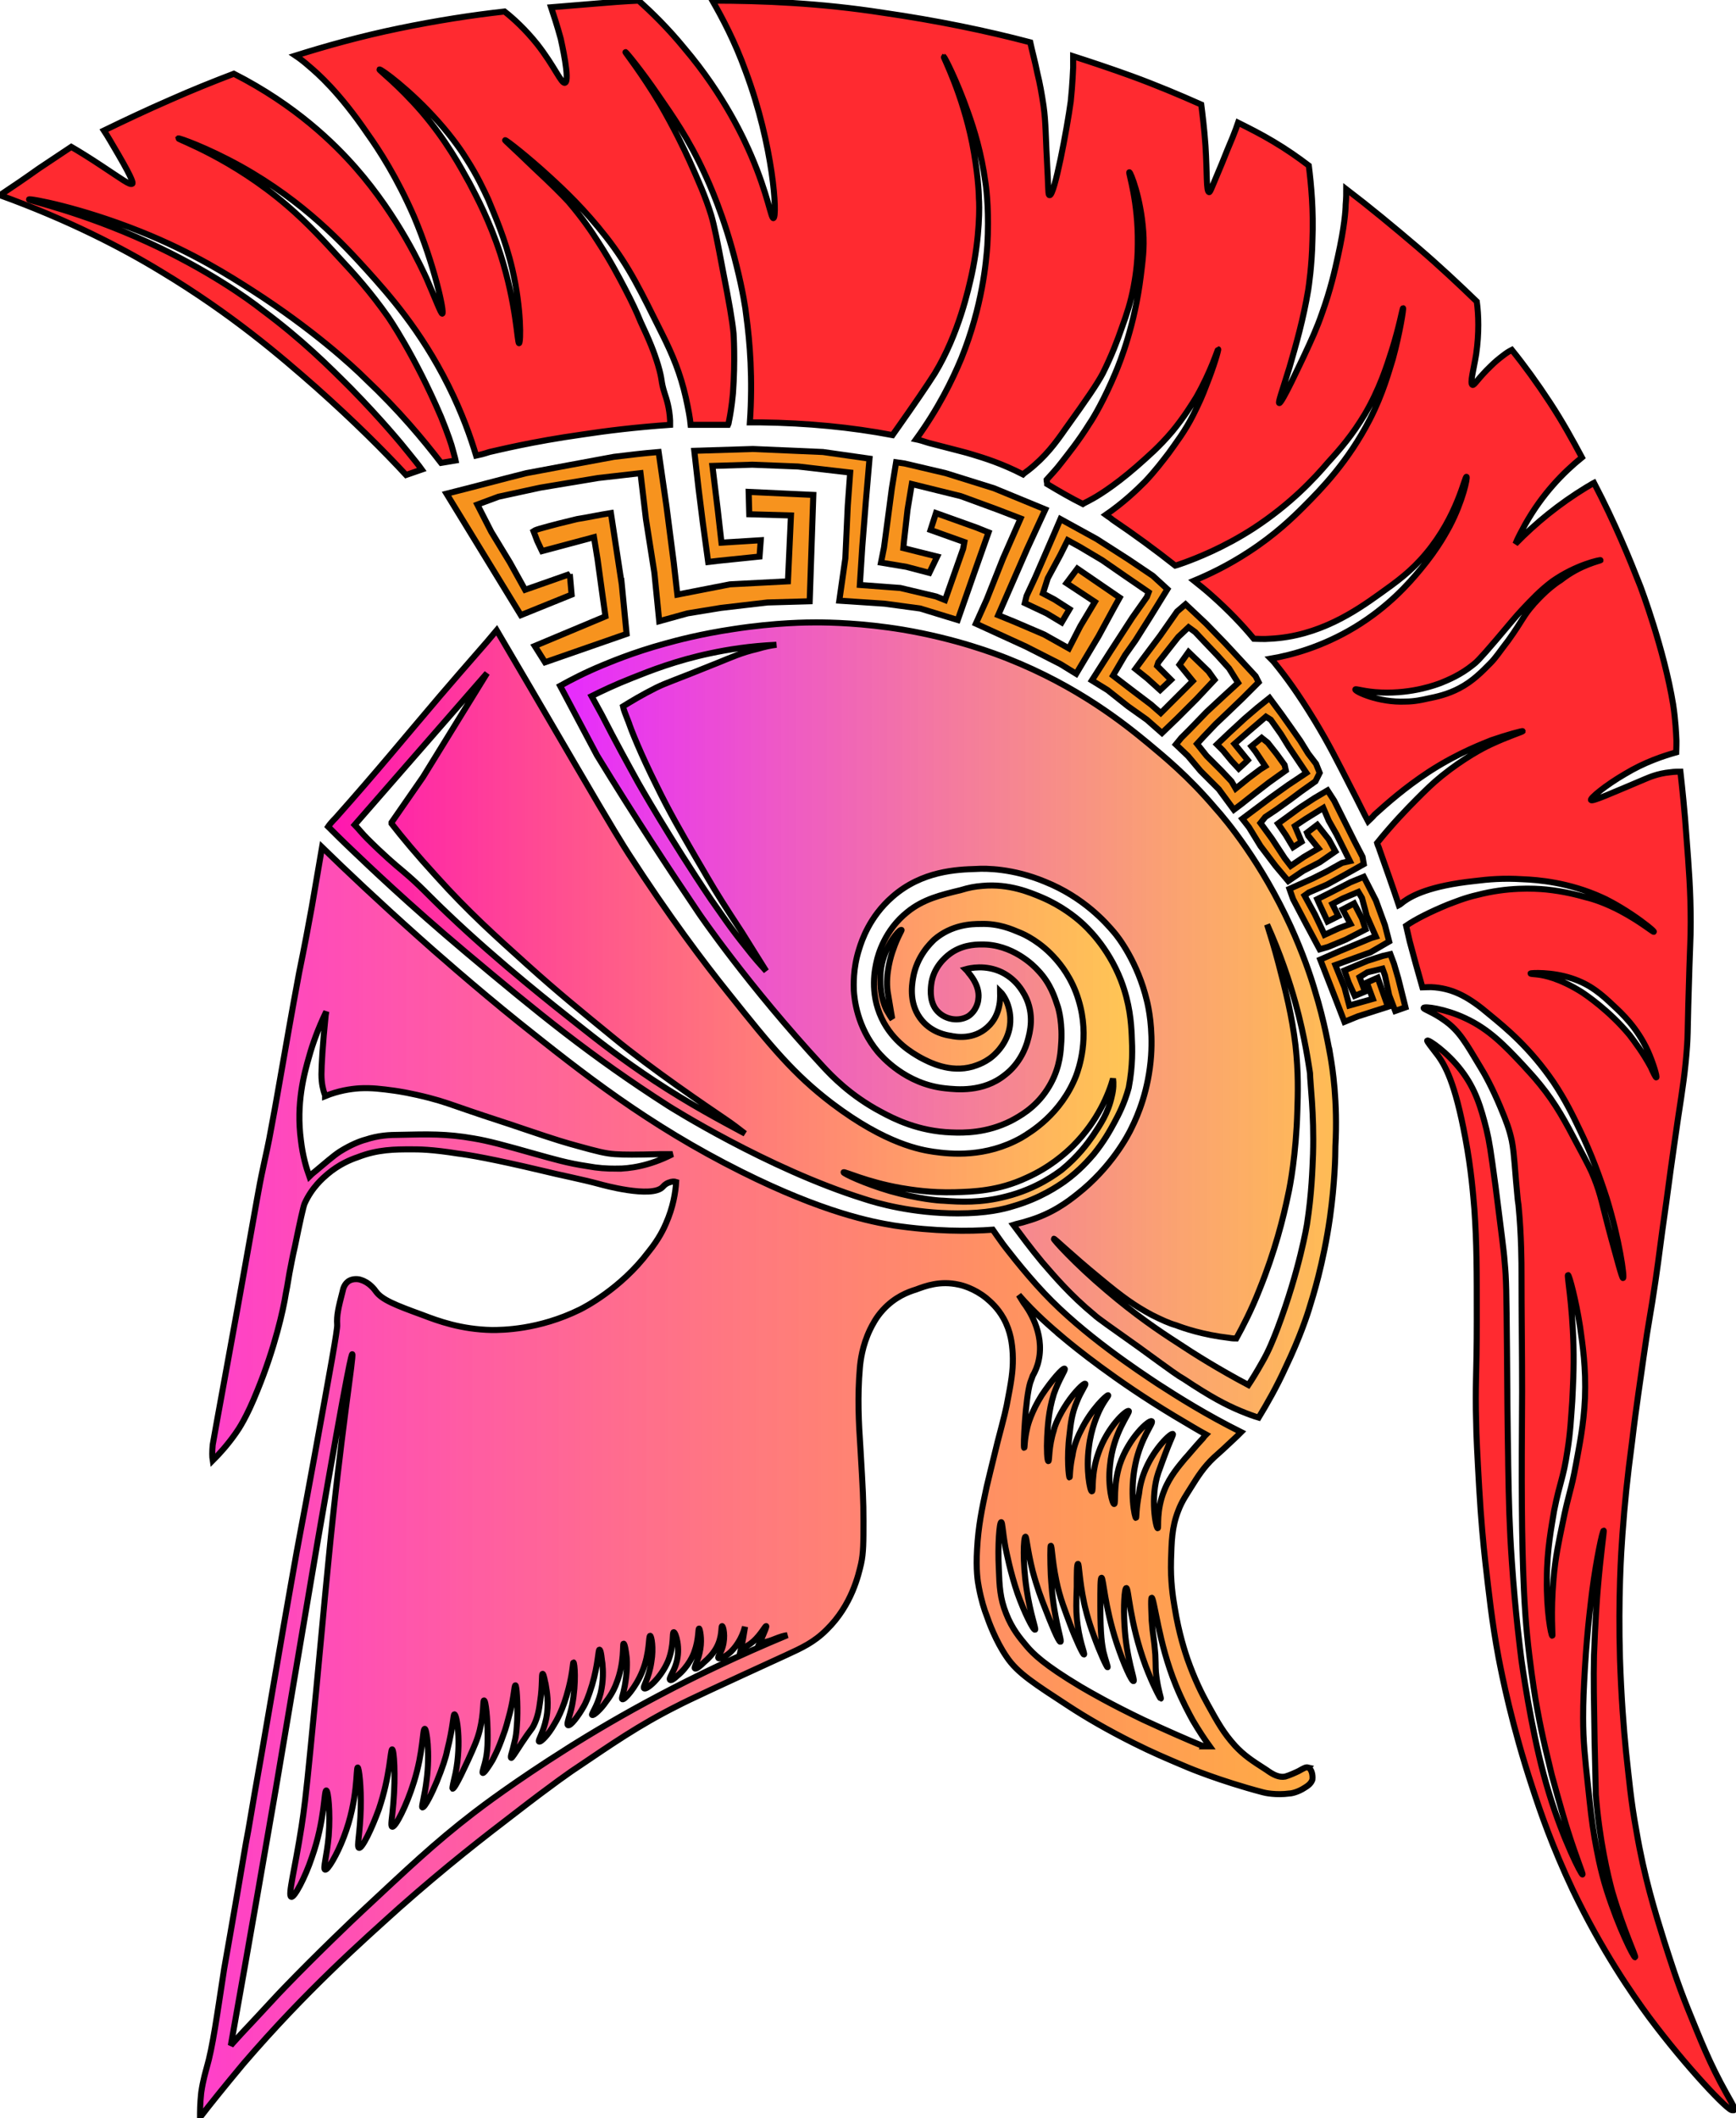 <svg xmlns="http://www.w3.org/2000/svg" viewBox="0 0 287.3 350.3" width="50" height="61" stroke="#000" stroke-width="1"><g fill="#F7931E"><path d="M94.3 94.9l.3 3.4-8.4 3.4-12.3-20.1c4.4-1.1 8.8-2.3 13.2-3.4 4.8-.9 9.6-1.8 14.5-2.7 2.5-.3 4.9-.6 7.4-.8l1.3 9 1.2 9.3.6 5.3 8.7-1.7 9.6-.5.5-10.9-6.9-.2-.1-3.7 10.7.5-.6 17.6-7 .2-7.7.9-5.5.9-4.7 1.3-.8-8-1.4-8.9-.9-7.6-7 .8-9.6 1.6-6.9 1.5-3.5 1.3 2.3 4.5 3.1 5.1 2.5 4.5 7.4-2.6z"/><path d="M102.9 96.6l-1.8-11.8c-1.9.3-3.7.7-5.6 1-2.1.5-4.1 1-6.2 1.6-.3.1-.7.2-1 .4.2.5.4 1.1.6 1.6.3.6.5 1.1.8 1.7l8.6-2.3.6 3.7.7 5.1.6 4.3-11.7 4.9 1.7 2.7 13.5-4.7-.8-8.2zm23-7.3l-.2 2.7-6.8.7-1.7.2-.9-6.6-.7-5.6-.7-6.2 9.7-.3 11.6.5 7.7 1.1-.6 7-.6 7.6-.4 6.3 6.7.5 5.9 1.4 1.5.6 3-8.5.2-1.1-5.6-2 .9-2.8 6.7 2.4 2 .8-2.3 6.5-2.8 8-6.2-1.9-5.9-.8-7.5-.5 1-7 .4-8.7.4-5.5-8.6-1-7.6-.3-6.6.2.9 7.4.6 5.3z"/><path d="M153.8 94.7l1.3-2.7-5.6-1.4.1-1.1.6-5.3.7-4.2 8.1 2 6 2.2 3.9 1.5-2.9 6.6-2.7 6.8-1.8 4 8.3 3.8 5.7 2.9 2.6 1.6 3.7-6.2 2.5-4.6 1-1.8-3.5-2.4-3.5-2.4-1.8 2.4 4.7 3.1-2.4 4-1.9 3.7-4.1-2.3-4.9-2.1-2.7-1.1 4.8-11 1.8-3.9 1.2-2.6-8.5-3.5-8-2.5-6.8-1.6-1.4-.2-.7 4.3-.7 5.3-.6 4.5-.5 2.5 4.2.7z"/><path d="M177 100.7l-1.3 2.2-2.5-1.5-3.6-1.7.3-1.2 1.4-3 3.3-7.6.9-2.1 6 3.3 5.3 3.4 4 2.7 2.4 2.2-2.9 4.7-2.4 3.8-1.7 2.4-2 3.4 3 2.3 3.3 2.5 1.6 1.4 5.3-5.3-2.2-2.7 1.5-2.1 3.3 3.2 1 1.4-3 3.2-3.2 3.2-2.5 2.4-2.5-2.2-3.1-2.2-3.4-2.7-2.6-1.6 3-4.7 3.7-5.7 2.4-3.4.3-.8-3.8-2.6-3.9-2.7-3.7-2.2-2-1.1-1.2 2.4-2.1 3.9-.8 2.5 1.9 1z"/><path d="M193.8 112.4l-1.8 1.7-2.1-1.9-2-1.6 1.4-1.9 2.7-3.6 2.8-4 1.4-1.2 3.4 3.2 3.2 3.3 2.5 2.7 2.5 2.7.5 1-2.7 2.7-2.5 2.4-1.9 1.8-2 2.1-1.1 1.2 1.6 2 2.4 2.4 1.7 1.8.7 1.2 2.1-1.7 2-1.5.8-.5-1.6-2.4-.7-.9 1.7-1.4 1 .8 1.5 1.9 1.3 1.8.2.9-2.8 2-2.2 1.7-2.4 1.9-1.2.9-2.5-3.4-3-3-2.1-2.5-2-1.9.9-1.1 1.4-1.4 2.8-2.9 2.8-2.6 2.4-2.2-1.5-2.4-1.9-2.1-2.1-2.2-1.6-1.7-1.1-.8-1.7 1.6-1.5 1.9-1.8 2.3-.2.6z"/><path d="M206.2 126l-1.2 1.1-1.2-1.3-1.4-1.7-1-1 2-1.9 2.6-2.4 2.1-1.8 2-1.6 2 2.7 1.7 2.4 1.4 2 1.3 2.1 1.3 1.7.6 1.5-.7 1.4-2.4 1.7-1.6 1.2-2.5 1.8-1.8 1.2-.8 1 1.9 2.6 2.1 3.2 1 1.3 2.2-1.5 2.4-1.4-1.7-2.1-.2-.5 1.7-1.3 1.9 2.4 1.1 2-2.6 1.8-2.7 1.4-2.5 1.7-2.1-2.5-2.5-3.3-1.9-3.1-1.1-1.4 4.8-3.6 2.8-2 3-2-2.9-4.3-1.3-2.1-1.7-2.4-.8-.5-2.8 2.4-2.4 2.1 2.2 2.7z"/><path d="M225.4 151.9l-1.3-2.5-1.9 1 1.3 2.4-1.9.7-2.4 1.1-.5-1.1-1.1-2.3-1.7-3.1.7-.5 3-1.3 2.9-1.6 3.2-1.8-.2-1.2-1.3-2.5-1.6-3.2-1.8-3.6-1.1-1.7-2.2 1.3-2.3 1.5-3.7 2.7 1.3 1.9 1.2 2 1.4-.9-1.1-2.6 1.8-1.2 2.9-1.8.9 2.1 1.3 2.3 2.2 4.4-1.3.3-2.5 1.4-2.4 1.2-3.8 1.7.6 1.7 2.1 4 2.3 4.3 1.4-.4 2.9-1.2 3.3-1.7z"/><path d="M221.5 151.5l-1.8.9-1.3-2.8-.4-.9 2.2-1.1 3.3-1.7 2.2-.9 2 3.9 1.5 4.1.7 2.7-3.1 1.8-3.6 1.3-2.2.8 1.5 3.7.8 3 3.9-1.1-1-2.7 1.8-.8 1.7 4.8-5 1.6-2.2.9-1.7-4.4-2.3-5.9 3.2-1.4 5.3-2.2.7-.2-1.5-3.4-.8-3-.6-1-2.6 1.1-1.7.9z"/><path d="M225.9 164l-1.7.7-1-2.2-.7-2 3.8-1.6 2.5-.8 1.3-.3.6 1.6.7 2.4.7 2.8.5 2-1.7.6-1-2.6-.7-3.3-.4-1.1-2.5.6-1.3.8z"/></g><linearGradient id="Face_1_grad" gradientUnits="userSpaceOnUse" x1="32.9" y1="245.1" x2="217.1" y2="245.1"><stop offset="0" stop-color="#FF3FCA"/><stop offset="1" stop-color="#FF9715" stop-opacity=".8"/></linearGradient><path fill="url(#Face_1_grad)" d="M216.5 292.4c-.4-.1-.7.1-1.6.6-.4.2-1.5.7-2.2.9-1 .2-2-.3-3.1-1.1-2.5-1.6-3.7-2.4-5.2-4-1.9-2.1-2.9-3.9-4.5-6.8-1-1.8-2.2-4.2-3.4-7.6-.3-.9-1.4-4.1-2.1-8.5-.3-1.7-.7-4.4-.6-7.8.1-3 .1-5.4 1.2-8.2.6-1.6 1.4-2.7 2.2-4 1-1.6 2-3.2 3.7-4.8.9-.8 1.8-1.6 3.8-3.5l.7-.7c-5.8-2.9-10.4-5.8-13.8-8-3-2-12.3-8.1-18.8-15-3.5-3.7-6.8-8.1-6.8-8.1-.7-1-1.3-1.8-1.7-2.4-4 .3-9.7.3-16.4-.7-3.6-.6-11.6-2.1-25.2-8.9-15.6-7.8-26.4-16.4-36.8-24.7-7.1-5.7-14.6-12.3-16.7-14.2-6.5-5.8-11.9-10.9-15.9-14.8l-1.7 9.9c-.5 2.8-1.2 6.5-2.1 10.9-1.3 6.9-2.4 13.4-2.5 13.9-1.1 6.2-1.3 7.5-2 11.2-.7 3.9-.8 4-1.7 8.3-.3 1.4-.8 4.2-2.7 14.9-1.3 7.4-5.2 28.5-5.4 29.8-.1 1.1-.1 2 0 2.6 1-1 2.4-2.5 3.8-4.5.5-.7 1.8-2.6 3.6-7.1 2.9-7.1 4.3-13.4 4.7-16 .1-.4.3-1.6.6-3.4.3-1.5.5-2.7.9-4.4.9-4.4 1.4-6.6 1.6-7.1 1.2-2.7 3.1-4.3 3.8-4.9 1.9-1.6 3.8-2.4 5-2.8 3.3-1.3 6.2-1.3 8.9-1.3 1.2 0 3.3 0 7.7.7 1.7.2 5.8.9 13.8 2.8 3.2.8 6.5 1.4 9.8 2.3 0 0 8.5 2.4 10.3.4.1-.1.4-.5 1-.7.5-.2.9-.2 1.2-.1-.1 1.7-.5 4.2-1.7 6.9-.3.7-1.1 2.5-2.9 4.7-4.6 6.1-10.7 9.2-11.3 9.5-6.9 3.4-13 3.4-14.6 3.4-5.1-.1-8.9-1.5-11.5-2.5-4.4-1.6-6.7-2.5-7.7-3.9-.2-.3-1.1-1.5-2.5-1.9-.2-.1-1.2-.3-2 .2-.7.5-.9 1.2-1 1.7-.7 2.7-1 4-.9 5.5.1.7-1.2 7.7-3.7 21.5-2.5 13.7-2.4 12.6-3.9 21.2-.8 4.5-.8 4.5-4.9 28.3-2 11.2-1.9 11.2-2.6 14.8-2.2 13-3.4 19.6-3.6 20.8-1.2 7.8-1.9 13-2.9 16.4-.1.4-.6 2-.9 4.1-.2 1.8-.2 3.3-.2 4.1 1.7-2.2 4.2-5.3 7.2-8.9 10.4-12.1 19.7-20.3 25.8-25.8 7.8-6.9 14-11.7 19.1-15.6 6.2-4.8 9.5-7.1 10.6-7.8 5.2-3.5 9.9-6.8 16.3-10 1.7-.9 7.1-3.4 18-8.4 2.6-1.2 4.6-2.1 6.7-4.2 4.2-4.1 5.3-9.2 5.7-10.9.4-1.8.4-3.6.4-7.1 0-3.4-.1-5.2-.5-12-.3-4.4-.5-8.6-.1-13.3.1-1.2.4-3.7 1.7-6.4.4-.8 1-2 2.1-3.2 2-2.2 4.2-3 5.5-3.4 1.6-.6 4-1.5 7.1-.8.5.1 2.5.6 4.5 2.2.7.6 1.9 1.6 2.9 3.4 1.2 2.2 1.4 4.2 1.5 5.8.1 2.2-.1 3.9-.7 7-.4 2.3-.7 3.4-1.8 7.6-1 4.1-1.5 6.1-1.8 7.4-.8 3.7-1.4 6.6-1.6 10.4-.2 3.4.1 5.3.3 6.3.4 2.1.9 3.7 1.3 4.7.3.9 1.5 4.2 3.3 6.8 1.8 2.7 4.7 4.5 10.2 8.1 2.9 1.9 6.5 4 10.9 6.2 3 1.5 5.1 2.4 8.9 4 0 0 5.2 2.2 12.4 4.1.3.1 2.2.5 4.4.2.3 0 1.4-.2 2.6-1 .5-.3 1-.7 1.2-1.3.1-.9-.2-1.8-.7-2zm-114.4-99.1c-1.8 0-3.2-.1-4.8-.4-3.4-.5-5.7-1.2-8.6-2-5.3-1.5-7.9-2.2-10.3-2.6-4.5-.8-7.7-.7-12.2-.6-1.8 0-3.6.1-5.7.8-.8.2-2.4.8-4.3 2-1.2.8-2.4 1.9-4.1 3.3-.4.3-.7.6-.9.8-.5-1.4-1.1-3.4-1.4-6-.8-6.1.5-10.9 1.4-14 .5-1.8 1.4-4.4 2.8-7.3l-.1.6c-.5 4.8-.7 8.4-.7 9.8 0 1.6.3 2.6.5 3.2.1.2.1.3.1.4 2.2-.9 4.2-1.2 5.7-1.3 2-.1 3.6.1 5.8.4.7.1 2.7.4 5.8 1.2 2.3.6 3.6 1.1 6.8 2.2 2.9 1 5.8 1.9 8.7 2.9 5.6 1.9 7 2.3 9.2 2.9 2.9.8 4.4 1.2 6 1.3 1.5.1 3.4.1 7.3 0h2.2c-3.9 2-7.2 2.4-9.2 2.4zm-8.3 96c-8.7 5.5-14.1 9.6-15.4 10.6-6.5 5-11 9.3-18.4 16.2-1.2 1.1-7.7 7.3-12.9 12.7-1 1-3.8 4.1-7.2 7.7-.7.8-1.3 1.4-1.7 1.9 3.2-17.9 5.7-32.4 7.4-42.2 2-11.8 3.9-23.2 7-41.4 5.2-30 5.6-30.8 5.7-30.8.3.1-1.9 13-4 34.8-.6 5.9-1.6 17.3-2.9 30.4-.8 8.2-1.1 10.4-1.5 13-1.1 7.1-2.3 11.4-1.7 11.6.5.2 2.3-3.2 3.4-6.5 2.2-6.2 2-11.1 2.4-11.1.3 0 .7 3.5.4 7.5-.3 3.4-1 5.5-.6 5.6.4.2 2-2.5 3.1-5.4 2.4-6.2 2-11.5 2.3-11.5.2 0 .6 3.1.5 6.8-.1 4.2-.7 6.3-.3 6.5.5.2 2.1-3.1 3.3-6.4 1.9-5.6 1.9-9.9 2.2-9.9.3 0 .6 4.2.2 8.9-.2 2.5-.5 3.8-.2 3.9.5.2 2.4-3.5 3.6-7.4 1.6-5.1 1.4-8.8 1.8-8.8.3 0 .9 4 .3 8.5-.3 2.6-.9 4.4-.7 4.5.4.1 1.7-2.6 2.4-4.3.9-2.2 1.5-4 1.7-5.1 1-3.9 1-6 1.2-6 .4 0 1.2 4.7.2 9.7-.3 1.3-.6 2.5-.5 2.6.4.1 2.4-4.4 2.6-4.8 1-2.2 1.5-3.3 1.9-4.9.7-2.9.5-4.9.7-4.9.3 0 .6 3 .6 5.8 0 1.2 0 2.1-.2 3.4-.3 1.7-.8 2.7-.6 2.8.2.1 1-1.1 1.6-2.1.2-.4.9-1.6 1.8-4.2.4-1 .7-2.2 1.1-3.7.7-2.8.7-4.5.9-4.5.2 0 .4 2.9.3 5.7-.1 1.4-.1 2.4-.5 3.9-.3 1.4-.7 2.3-.5 2.4.1.1.6-.7 1.7-2.4 1.6-2.4 1.7-2.3 2-2.9.7-1.4.9-2.6 1.1-4.1.4-2.6.2-4.5.4-4.5s.4 1.4.5 1.7c.2 1.2.6 3.2.1 5.7-.5 2.4-1.4 3.6-1.2 3.8.3.2 1.6-1.2 2.5-2.8.3-.5 1.5-2.4 2.4-6 .7-2.7.7-4.3.8-4.3.2 0 .5 3.3-.2 7-.4 2-1 3.2-.7 3.4.4.2 1.7-1.5 2.6-3.1.3-.5.8-1.6 1.4-3.6 1-3.4 1-5.8 1.2-5.8.3 0 .4 1.9.5 2.3.1 1.1.2 2.8-.3 4.9-.6 2.3-1.6 3.5-1.4 3.6.2.2 1.5-1 2.3-2.2 1.1-1.4 1.6-2.7 1.7-3 1.4-3.5 1-6.6 1.2-6.6.2 0 .4 1.3.5 2.2.1.9.1 2.6-.3 4.8-.3 1.6-.6 2.1-.4 2.2.3.2 2.2-1.9 3.3-4.6 1.3-3.2 1-5.9 1.3-5.9.2 0 .6 2 .2 4.3-.4 2.8-1.5 4.2-1.2 4.4.4.3 2.8-1.7 4-4.6 1-2.6.6-4.7.9-4.7.3 0 1.2 2.6.4 5.2-.4 1.4-1.3 2.5-1 2.7.2.2.9-.4 1.1-.6 2-1.6 2.8-3.7 2.9-4 .8-2.2.6-3.9.8-3.9.1 0 .5 1.6.2 3.4-.3 1.9-1.1 3-.9 3.2.2.2 1-.5 1.5-1 .7-.6 1.4-1.3 2-2.3 1.1-1.9.8-3.7 1-3.7.2 0 .6 1.7.1 3.4-.3 1.1-.9 1.7-.7 1.9.3.2 1.4-.4 2.1-1.1.6-.6 1-1.2 1.3-1.7.3-.5.7-1.3 1-2.4-.2 1.3-.4 2.5-.7 3.8.5-.3 1.3-.7 2.1-1.4 1.3-1.2 1.9-2.5 2.1-2.5.1 0-.1.6-1.1 2.8.2 0 .7-.1 1.1-.2.8-.2 1.2-.4 2-.7.3-.1.8-.3 1.5-.4-16.1 6.7-28.1 13.5-36.5 18.8zm82.2-68c1.8 1.5 8.5 7 18.3 12.9 2.2 1.3 4 2.4 5.3 3.1-.1.1-.3.3-.5.6-1.4 1.5-2.6 3-3 3.4-.9 1.1-2.5 2.9-3.4 5.2-1.4 3.4-.9 6.3-1.1 6.3-.3 0-1.3-5.1.1-9.2 1-2.8 1.6-4.3 1.6-4.3.6-1.5.9-2 .8-2.1-.3-.2-3 2.3-4.5 5.8-.7 1.6-1 3.1-1.1 4.1-.5 2.5-.4 4-.5 4-.2 0-1.1-4.2-.1-8.9.9-4.4 3.1-6.9 2.7-7.1-.4-.3-3.8 2.7-5.3 7.2-1.1 3.5-.6 6.4-.9 6.5-.3 0-1.1-2.9-.7-6.4.5-5.4 3.4-8.8 3.1-9-.4-.2-3.5 2.6-5 6.9-1.3 3.6-.8 6.4-1.1 6.4-.3 0-1-3.5-.5-7.3.4-3.3 1.5-5.5 1.7-6 .8-1.7 1.6-2.5 1.5-2.6-.2-.1-2.8 2.3-4.5 5.8-.9 1.7-1.3 3.3-1.4 4.1-.5 2.2-.4 3.7-.5 3.7-.1 0-.5-3.2 0-7.1.2-1.9.4-3.5 1.2-5.4.7-1.8 1.6-2.9 1.4-3-.2-.2-1.8 1.4-3 3.2-1.4 2.1-2.1 3.9-2.2 4.5-.9 2.8-.7 5.1-.9 5.1-.2 0-.3-1.9-.2-4 .1-1.7.2-4.2 1.1-7.1.9-2.6 2-4 1.8-4.2-.3-.2-2.2 2-3.8 4.4-1.7 2.7-2.3 4.9-2.4 5.4-.5 2.1-.4 3.3-.5 3.3-.2 0 .2-8.2 1-10.8.2-.5.4-1.1.4-1.1.4-.7.8-1.6 1-2.6 1-4.6-1.8-8.6-2.5-9.5l-.8-1.3c2.7 3.1 5.4 5.4 7.4 7.1zm23.2 67.6c-2.7-1.1-6.1-2.6-10-4.4-5.4-2.6-8.7-4.5-10.4-5.5-6-3.6-7.8-5.4-8.9-6.7-1-1.2-2.4-2.8-3.4-5.4-1-2.5-1.1-4.5-1.2-7.4-.2-3.9.1-7.7.4-7.7.2 0 .2 1.4.7 4.2.2.9.8 4.1 2 7.6 1.1 3.1 2.6 6.1 2.9 6 .2-.1-.8-2.6-1.4-6.7-.7-4.6-.5-8.6-.2-8.7.2 0 .3 2.1 1.2 5.7.7 2.6 1.4 4.5 2.2 6.5.7 1.8 2.1 5.3 2.4 5.2.2-.1-.3-1.5-.8-4.2-.6-3.1-.7-5.5-.8-6.9-.1-2.3-.1-4.8 0-4.8.2 0 .2 2.3.9 5.7.6 3 1.5 5.1 2.3 7.3.9 2.4 2.1 5 2.3 5 .2-.1-.9-2.4-1.2-6.2-.1-1-.1-2.3 0-5 0-2.2 0-3.8.2-3.8s.2 2.6 1 6.4c.1.5.6 2.8 1.7 5.7.9 2.5 2.1 5.1 2.2 5 .1 0-.3-1-.7-2.6-.2-1.1-.5-2.5-.5-7.5 0-3.1 0-4.7.2-4.7.3 0 .5 4.7 2.5 10.8 1.2 3.6 2.5 6.4 2.8 6.3.3-.1-1.2-3.7-1.5-9.2-.2-3.2 0-6.2.3-6.2.4 0 .5 5.6 3.2 12.9 1.1 2.9 2.4 5.4 2.5 5.4.1 0-.4-1.3-.7-3.5-.2-1.4-.1-1.6-.2-3.8-.2-2.7-.4-3-.6-5.6 0-.5-.2-3.8 0-3.8s.5 1.9 1.1 4.7c.6 2.8 1.4 6.1 2.9 9.8 1.1 2.7 2.2 4.7 2.8 5.8 1 1.7 2 3.2 2.8 4.3h-1z"/><linearGradient id="Visor_1_grad" gradientUnits="userSpaceOnUse" x1="54.2" y1="152.2" x2="187.4" y2="152.2"><stop offset="0" stop-color="#FF15B1"/><stop offset="1" stop-color="#FFB82A" stop-opacity=".8"/></linearGradient><path fill="url(#Visor_1_grad)" d="M187.3 171.3c-.1-2.1-.3-5.3-1.8-9.2-2.2-5.6-5.7-8.8-6.6-9.6-.9-.8-3.2-2.7-6.5-4.1-1.9-.8-5.4-2.3-9.8-1.9-1.3.1-2.3.3-3.6.7-3.3.8-6.2 1.5-8.8 3.6-3.8 3-4.9 7.2-5.1 8.1-.3 1.3-1.2 5.2.8 9.5 1.9 4 5.2 5.8 6.4 6.5 1.5.8 4.9 2.6 8.7 1.5.6-.2 2.4-.7 3.9-2.3.4-.4 2.4-2.5 2.3-5.6 0-.5-.1-2.5-1.4-4.2l-.3-.3c0 .3.4 3.7-2.1 5.9-2.3 2.1-5.2 1.6-6.1 1.4-.7-.1-3-.5-4.7-2.5-2.2-2.6-1.7-5.8-1.5-7 .6-3.7 3-5.9 3.5-6.4 2.9-2.5 6.2-2.6 7.7-2.6 3-.1 5.2.9 6.4 1.4.8.3 3.6 1.6 6.1 4.5.6.7 2.6 3 3.7 6.7 1.9 6.2 0 11.4-.4 12.5-2.5 6.4-7.6 9.4-9.1 10.3-5.9 3.3-11.7 2.7-14.5 2.3-2-.3-7.8-1.2-16.8-8-6.3-4.8-10-9.3-17.1-18.2-4.1-5.1-9.9-12.8-16.5-23-.9-1.4-2.5-3.9-9.2-15.4-5.3-9.1-9.7-16.6-12.7-21.7l-1.6 1.9c-3.4 3.9-6.1 7-7.8 9-6.3 7.4-10.1 12.1-17.2 20.1-.6.6-1.1 1.2-1.3 1.5 1 1 2.4 2.4 4.2 4.1 2.2 2.1 9.2 8.8 18.6 16.7 11.9 10 20.7 17.2 33.5 25.4 0 0 16.4 10.4 32.4 15.4 2.1.7 8 2.4 15.5 2.4 4.8 0 7.6-.7 9.2-1.2 4.5-1.3 7.5-3.4 8.5-4.1 2.5-1.8 4.1-3.7 4.8-4.5 1.7-2.1 2.7-3.9 3.4-5.2.7-1.3 1.7-3.2 2.4-5.8.7-3.7.6-6.5.5-8.6zm-39.5-14.2c-.3.8-1.3 3.9-.9 6.9l.6 3.6c.1.4.1.8.2 1-.3-.4-.6-.9-1-1.6-1-2.1-1-4.1-1-5.2 0-.9.1-2.6.9-4.4.9-2.2 2.4-3.8 2.6-3.6.1 0-.7 1.2-1.4 3.3zm-39.6 21.6c-5.1-3.4-8.5-6-13.4-9.9-2.5-2-12-9.4-20.6-17.6-3.6-3.4-4.5-4.6-7.6-7.2-1.1-.9-3.2-2.7-5.8-5.3-.9-.9-1.6-1.8-2.1-2.3l21.9-25.1L70 128.5l-5.2 7.5v.2c1.7 2.2 4.2 5.2 7.4 8.7 5.4 6 9.9 10 15 14.6s8.8 7.6 14.3 12.1c6.3 5.2 15.6 11.5 18.4 13.4 1.5 1 2.6 1.9 3.4 2.5-3.9-2.1-9.2-4.9-15.1-8.8zm75.8 2.6c-.6 2.8-1.9 4.7-3.1 6.5-.9 1.3-2.5 3.5-5.2 5.7-.7.5-4 3.1-9.2 4.4-4.2 1.1-7.6.9-10.4.7-.7 0-4.2-.3-8.8-1.6-4.4-1.3-7.7-2.9-7.7-3.1.1-.2 3.8 1.6 9.5 2.6 1.8.3 4.9.8 8.9.7 3.1-.1 7.2-.2 11.9-2.4 3.8-1.7 6.4-4 7.7-5.3 4.1-4.1 5.9-8.6 6.6-11.1.1.7.1 1.7-.2 2.9z"/><linearGradient id="Head_1_grad" gradientUnits="userSpaceOnUse" x1="92.7" y1="168.6" x2="221.3" y2="168.6"><stop offset="0" stop-color="#E62AFF"/><stop offset="1" stop-color="#FFAC2A" stop-opacity=".8"/></linearGradient><path fill="url(#Head_1_grad)" d="M220.2 174.8c-.3-1.6-1-5.8-2.6-11-.7-2.4-2-6.2-4-10.6-4.8-10.5-10.6-17.5-12.5-19.6-4.5-5.3-8.6-8.6-11.1-10.7-4-3.3-11.6-9.4-23.2-14-2-.8-8.5-3.3-17.4-4.8-6.7-1.1-12-1.2-14.4-1.2-1.1 0-6.5 0-13.6 1.1-5.4.8-9.5 1.9-11.3 2.4-5.5 1.5-9.4 3.2-10.4 3.6-2.9 1.2-5.2 2.4-7 3.4l6.1 11.5c6.3 10.3 12.1 19.1 16.9 26.2 0 0 8.1 11.9 20.5 25.3 1.4 1.5 4.5 4.8 9.6 7.5 2.2 1.2 6.2 3.2 11.6 3.4 2.2.1 5.9.1 9.9-1.9 1.3-.7 4-2.1 6-5.2 1.9-2.9 2.2-5.6 2.3-7.3.3-3.5-.4-6.1-.6-6.6-.4-1.2-1.1-3.6-3.2-5.8-.7-.8-4.3-4.4-9.4-4.3-1.1 0-3.4.1-5.4 1.7-.5.4-2.6 2.1-2.9 5-.1.9-.3 3.2 1.3 4.6 1.2 1.1 3.2 1.5 4.8.6 1.4-.9 1.7-2.5 1.7-2.8.3-1.9-.9-3.6-1.6-4.4-.2-.3-.4-.5-.5-.6.7-.2 3.3-.8 6 .5 2.4 1.2 3.4 3.1 3.8 3.8 1.7 3.2.8 6.3.5 7.4-.3 1.2-1.3 3.9-3.8 5.8-3.6 2.9-8 2.4-9.9 2.2-6.5-.7-10.4-5.2-11.1-6-3.5-4.2-3.9-8.8-4-10.2 0-.7-.2-3.5.9-6.9.4-1.3 1.7-5.3 5.5-8.6 4.9-4.3 10.7-4.5 13.9-4.6 1.5-.1 6-.1 11.3 2.1 6.5 2.6 10.2 6.9 11.4 8.3.8.9 4 5.1 5.5 11.4.3 1.2 1 4.6.7 9.1-.4 5.7-2.2 9.9-3.2 11.9-.6 1.3-3.4 6.6-9 11-1.5 1.2-4.2 3.3-8.4 4.5-.9.3-1.6.4-2.2.6 1.2 1.6 2.8 3.8 4.8 6.2 2 2.3 4.6 5.4 8.6 8.7.5.5 2.8 2.1 7.3 5.3 5.9 4.3 6.6 4.8 7.5 5.3 4.5 3 7 4.3 9.4 5.3 1.2.5 2.3.9 3 1.1 1.4-2.3 3-5.1 4.5-8.4 2.3-4.8 3.6-8.7 4-10.1.4-1.3 2.2-6.9 3.3-14.6.8-5.7.9-10.2.9-11.8.4-7.5-.5-13-.8-14.8zm-116.3-55.7c.6 1.7 2.1 5.5 4.8 10.9 2.1 4.3 3.9 7.4 6.5 11.9 1.2 2 2.4 4.2 4.3 7.2 1.2 1.9 1.8 2.8 3.3 5.1 1.7 2.7 3.1 5 4 6.4-.8-.9-2-2.2-3.3-3.9-2.6-3.2-4.3-5.8-5.8-7.9-6.9-10.2-12.1-19.4-12.1-19.4-1.6-2.9-3.7-6.7-6-11.2l-1.7-3.1c1.6-.8 3.9-1.9 6.7-3 3-1.2 7.3-2.9 13-4.1 2.8-.6 6.5-1.2 10.9-1.4-.8.1-1.9.3-3.2.7-2.6.6-4.3 1.4-6.3 2.2-8.4 3.4-8.3 3.2-10.4 4.2-2.4 1.2-4.2 2.3-5.5 3.1.1.5.4 1.3.8 2.3zm113.4 71.8c-.1 2.4-.2 6.4-1 11.6 0 0-1.2 7.5-4.9 17.3-.7 1.8-1.4 3.6-2.5 5.5-.9 1.6-1.7 2.9-2.3 3.8-4.9-2.6-8.9-5.1-11.9-7.1-2.8-1.8-6.8-4.5-11.6-8.6-5.2-4.4-8.8-8.4-8.7-8.5.1-.1 2.7 2.5 7.7 6.6 3.6 3 5.7 4.5 8.5 6 1.6.8 2.9 1.4 4 1.7 1.3.5 4.5 1.6 8.8 2.1.5.1 1 .1 1.2.1 1.1-2 2.5-4.7 3.8-8 2.6-6.4 4-12 4.8-15.9.3-1.3 1.3-6.6 1.5-13.7.1-3 .2-6.4-.3-10.9-.6-5-1.6-8.9-2.8-13.5-.7-2.7-1.4-4.9-1.9-6.5 2.2 4.9 3.7 9.4 4.7 13 1.6 5.8 2.2 10.4 2.4 11.6 0 1.5.7 6.6.5 13.4z"/><path fill="#FF2A30" d="M285.7 346.3c-2.8-5-4.3-8.9-6.3-13.8-1.9-4.7-3-8.3-4-11.4-1.5-4.8-3.3-10.6-4.6-18.3-.9-4.9-1.2-8.5-1.7-13-.4-4-.8-9.3-1-15.4-.3-10.1.2-17.8.4-20.5.4-5.4.8-9.4 1.6-15.4.7-6 1.5-11 1.9-14 .9-6.4 1.1-6.6 2-12.8.7-4.8.6-4.7 1.8-13.1 1-7.6 1.6-11.4 1.9-13.6.8-5.2 1.2-7.8 1.5-12 .1-1.6.1-2 .2-6.6.3-11.1.4-10.5.4-13.9 0-5.1-.3-8.9-.7-14.1-.3-4.4-.7-8.1-1-10.8-.4 0-1 0-1.7.1-2.1.2-3.6.9-4.1 1.1-5.7 2.4-8.8 3.8-9 3.5-.2-.3 2.5-2.5 5.6-4.3 3.3-2 6.4-3 8.5-3.6 0-.6.1-1.6 0-2.8 0 0-.1-2.5-.5-5.1-1.5-9.2-5.4-19.5-5.4-19.5-1.8-4.6-4.2-10.5-7.7-17.2-.4.2-.8.5-1.2.7-4.6 2.8-8.5 6-11.8 9.4.4-1 1-2.1 1.6-3.2 2.8-5 6.3-8.6 9.4-11.1-1.5-2.8-3.2-5.9-5.3-9.1-2.1-3.2-4.2-6.1-6.3-8.7-.4.2-.9.5-1.4.9-.8.6-1.5 1.2-2 1.7-2.2 2.1-2.8 3.3-3.1 3.2-.5-.2.2-2.6.6-5.1.5-3.5.4-6.5.1-8.7-3-2.9-6.2-5.9-9.7-8.9-4.1-3.5-8.1-6.8-11.9-9.7 0 .6 0 1.5-.1 2.6 0 .8-.2 3.7-1.3 8.6-.5 2.3-1.2 5.4-2.6 9.3-.9 2.6-1.7 4.3-3 7.1-.4.8-3.7 8-4.1 7.8-.2-.1.5-2 1.7-5.9 1.1-3.8 2.3-8 3.1-12.8.1-.7.6-3.9.7-8.2.2-5-.2-9.2-.6-12.4-1.7-1.3-3.7-2.7-5.9-4-2-1.2-4-2.2-5.8-3.1-.2.6-.5 1.4-.9 2.4-.7 1.7-1.1 2.6-1.8 4.4-1.7 4-1.9 4.7-2.1 4.7-.5-.1-.3-3-.6-7.7-.2-2.9-.5-5.2-.7-6.8-3.6-1.6-7.4-3.2-11.5-4.7-3.3-1.2-6.6-2.3-9.7-3.3v1.9s-.1 2.8-.4 5.6c-.6 4.4-2.7 15.7-3.5 15.5-.2 0-.2-.4-.3-3-.4-7.4-.3-8.9-.7-11.8-.3-2-.6-3.7-1-5.3-.4-2-.9-3.8-1.2-5.2-7.2-1.9-15.4-3.6-24.4-4.9-10.3-1.6-19.9-2-28.2-2 1.6 2.8 3.7 6.7 5.5 11.7C128 24 128.7 35.8 128 36c-.4.1-.9-3.9-3.7-10.4-1-2.3-4.3-9.8-11.1-17.8-2.7-3.3-5.4-5.9-7.5-7.8-2.4.1-4.8.3-7.2.5-2.5.2-4.9.4-7.3.6.4 1.2 1 3 1.6 5.2.1.5 1.6 7 .7 7.3-.6.2-1.7-2.7-4.6-6.4-2-2.5-4-4.3-5.4-5.4-5.4.6-11.2 1.5-17.5 2.8-6.3 1.3-12 2.9-17.1 4.5.6.4 1.4 1 2.3 1.8 1.3 1.1 4.9 4.2 9.6 11.1 2 2.8 4.9 7.3 7.7 13.7 3.4 8 5.1 16 4.7 16.1-.2.1-1.2-2.6-2.6-5.8-.7-1.5-4.6-10.2-11.7-18.3-3.6-4.1-10-10.4-20.2-15.6-3.4 1.3-6.9 2.7-10.5 4.3-3.9 1.7-7.5 3.4-11 5.1.6.9 1.4 2.3 2.4 4 2.5 4.3 2.4 4.7 2.3 4.8-.4.3-1.8-.8-5-2.9-2.1-1.4-3.9-2.5-5.1-3.2l-5.4 3.6c-2.1 1.5-4.3 3-6.4 4.4 11.3 4.1 20.2 8.7 26.6 12.6C38.4 51.9 46.5 58.9 52.3 64c6.3 5.6 11.3 10.6 14.9 14.5l2.6-.9c-.5-.7-1.3-1.7-2.2-2.8-1.1-1.4-4.6-5.6-9.5-10.6-3.7-3.7-8.1-8.1-14.7-13-2.4-1.9-9.1-6.7-18.9-11.2-11.1-5.1-19.8-6.9-19.7-7.1.1-.2 8.4 1.3 18.4 5.3 8.8 3.5 15 7.5 18.6 9.8 9.8 6.3 16.4 12.3 18.8 14.7C66 67.8 70 72.6 73 76.5l2.4-.4c-.1-.5-.3-1.1-.5-1.9-.1-.5-.8-2.6-1.9-5.3-4.4-10.3-8.8-16.6-8.8-16.6-2.9-4.1-5.4-6.9-8.3-10-2-2.2-4.9-5.4-8.4-8.4-9.1-7.8-18-10.9-18-11.1.1-.1 4.7 1.5 10.3 4.6 10.6 5.9 17.1 13 21 17.3 3.5 3.9 8.8 9.8 13.4 19 2.3 4.6 3.7 8.6 4.6 11.6.5-.1 1.3-.3 2.2-.6 1.4-.3 6.9-1.7 15.4-2.9 3.9-.6 8.8-1.2 14.5-1.6v-.7c-.1-2.1-.6-3.6-.9-4.5-.7-2.2-.3-2-1.1-4.7-.7-2.3-1.4-4-2.9-7.2-.6-1.5-1.4-3.2-2.6-5.5-1-1.9-2.3-4.4-4.3-7.5-1.2-1.9-2.7-4.1-5-6.8-1.2-1.3-2.7-2.8-5.8-5.7-3.3-3.2-4.8-4.5-4.7-4.5.1-.1 3.7 2.7 7.4 6.1 2.4 2.2 5.7 5.3 9.3 9.9 3.9 5 5.8 9.1 9.3 16.1 1.7 3.4 3 6.5 3.9 10.5.4 1.8.7 3.4.8 4.5h6.2c.1-.2.1-.5.2-.9.1-.5.4-2.1.6-4.3.4-5.5.1-9.9.1-9.9-.2-2.1-.7-5-1.8-10.6-.9-4.8-1.4-7.3-1.9-9-1-3.2-2-5.4-3.6-9-.9-2-2.5-5.3-4.8-9.3-3.1-5.2-5.9-8.7-5.8-8.7.1 0 2.6 3 5.4 7.1 2.4 3.5 5.1 7.3 7.7 13 .6 1.3 3.3 7.1 5.3 15.3 1 4 1.5 7.1 1.6 8.2.6 4.4 1.1 10.4.6 17.7h1.9c7.6.1 14.9.8 21.7 2.1.2-.3.6-.8 1-1.4 2.4-3.4 4.8-6.9 6-8.8 4-6.6 5.6-14.1 6.1-16.3 1.4-6.5 1.3-11.6 1.2-12.7 0-1-.2-4.5-1.1-9.1-1.7-8.4-4.8-14.2-4.7-14.3.1 0 2.1 3.8 4 9.2 1 2.8 2.2 6.6 2.9 11.7.2 1.3.6 5.2.3 10.3-.2 2.7-.8 10-4.3 18.7-1.5 3.6-3.8 8.3-7.5 13.4.5.1 1.2.3 2.1.6 4.2 1.1 6.3 1.6 7.2 1.9 2 .6 4.9 1.5 8.4 3.3.2-.2.5-.4.9-.7 2.8-2.2 4.5-4.5 6.1-6.8 3.6-5 5.3-7.5 6.2-9.2 1.5-3 2.4-5.4 3.2-7.7.8-2.2 1.4-4 1.9-6.6.2-1.1.7-3.7.7-7.1.1-7.1-1.6-11.9-1.4-11.9.2 0 1.9 4.2 2.3 9.8.2 2.8-.1 4.8-.4 7.3-1 8.2-3.4 14.2-4.2 16.1-1.8 4.3-3.6 7.4-4.3 8.4-1.8 2.9-3.6 5.1-4.6 6.4-.9 1.2-1.8 2.1-2.5 2.9 0 .3.1.4.1.7 2 1.2 3.9 2.3 5.9 3.3.3-.2.8-.4 1.3-.7.8-.4 3.7-2.1 7.6-5.5 1.8-1.6 3.7-3.2 5.9-5.8 1.9-2.3 3.2-4.4 4-5.7 2.5-4.4 3.5-7.9 3.6-7.9.1 0-.7 2.8-1.9 5.8-.7 1.9-1.3 3.2-2.2 5-1.4 2.8-2.9 4.7-4.1 6.4-1 1.3-2.2 2.9-3.9 4.7-1.5 1.5-3.6 3.5-6.5 5.5.4.3.8.5 1.1.8 3.7 2.5 7.1 5 10.4 7.6.4-.1.9-.3 1.5-.5 1.9-.7 6.4-2.4 11.5-5.7 6.1-4 10-8.2 12.3-10.9 2.1-2.3 4-4.5 6.1-8 2.4-4.1 3.6-7.9 4.4-10.4 1.3-4.1 1.8-7.1 1.9-7.1.1 0-.5 4-1.7 8.4-.6 1.9-1.6 5.7-3.8 10-3.6 7-8 11.5-11 14.5-1.8 1.8-4.7 4.6-9 7.4-3.5 2.3-6.7 3.8-9.1 4.8 1 .8 2 1.6 3 2.5 2.7 2.4 5 4.8 6.9 7.1.6 0 1.6.1 2.7 0 8.1-.4 14.2-4.6 18.1-7.4 2.8-2 5.2-3.7 7.7-6.7 5.2-6.2 6.4-12.8 6.7-12.7.2.1-.6 4-2.8 8.2-.4.7-1.8 3.5-4.8 7.1-1.9 2.3-5.3 6.2-10.9 9.6-5.3 3.2-10.4 4.6-13.9 5.2.2.2.5.5.8.9 1.7 2.1 3.7 4.8 6.5 9.4 2.3 3.8 3.7 6.6 6 11.1 1.2 2.3 2.1 4.2 2.8 5.5.3-.3.7-.6 1.1-1.1 2-1.8 4.9-4.4 9-7.1 5.1-3.3 9.4-4.8 10.3-5.2 2.6-.9 5.2-1.6 5.2-1.5 0 .1-2.3.8-5.3 2.2-1.3.6-4.5 2.3-8.1 5.2-1.6 1.3-2.6 2.3-4.1 3.8-1.8 1.8-4.1 4.2-6.6 7.3.1.4.3.7.4 1.1 1.1 3.1 2.2 6.2 3.2 9.2.2-.1.4-.3.8-.6 1.4-1 4.3-2.6 11.7-3.4 2.4-.3 4.8-.5 8-.3 2.5.1 7.6.5 13.1 3 .5.2 2.5 1.2 4.9 2.8 2.1 1.4 3.8 2.8 3.7 2.9-.1.1-2.2-1.7-5.6-3.5-2.3-1.2-4.3-1.9-5.6-2.2-1.4-.4-3.7-1-6.6-1.3-2.1-.2-6.4-.4-11.4.9-2.2.5-3.8 1.2-4.9 1.6-2.9 1.2-5.3 2.4-6.9 3.5.2.9.4 1.7.6 2.6.7 2.6 1.4 5.2 2.1 7.6.5 0 1.2-.1 2.1 0 3.1.3 5.6 1.6 9 4.5 2.8 2.3 6.7 5.5 10.6 11.2 2 3 3.2 5.5 4.3 7.8 2 4.1 3.4 8 4.5 11.4 2.1 6.8 3 13.2 2.7 13.2-.2 0-1.1-3.6-1.9-6.4-1.6-5.9-1.7-7.2-2.9-10.2-.5-1.3-1.2-2.6-2.7-5.4-2.1-4-3.6-6.8-6.2-10-1.2-1.5-2.2-2.5-2.9-3.3-3-3.2-5.6-5.9-9.5-7.7-3.4-1.6-6.8-2-6.9-1.7-.1.2 1.6.7 3.5 2.1 2.4 1.7 3.5 3.7 5.9 7.7.7 1.1 2 3.5 3.3 6.6 1 2.4 1.5 3.7 1.9 5.6.2 1.1.3 1.6.7 6.7.3 3.5.3 3.2.4 3.9.5 5.1.5 9.8.5 11.3 0 6.5.1 13.1.1 19.6-.1 15.2-.1 24.1.3 32.8.1 2.1.3 6 .9 10.9.5 4.1 1 7.2 1.3 8.8.9 5 1.9 8.7 2.4 10.9 1.3 4.8 2.4 8.5 2.7 9.4 1.5 4.7 2.5 7 2.4 7.1-.2.1-3.2-5.8-5.5-13.3-1.4-4.6-2.2-8.4-3-12.5-.8-4.2-1.3-7.5-1.6-9.6-.2-1.7-1-7.6-1.6-16.4-.4-5.8-.5-10-.6-15.9 0-1.6-.1-3.4-.2-18.8-.1-10.2-.1-11.8-.4-15-.1-1.6-.6-5.2-1.5-12.4-.8-5.9-1-7.3-1.5-9.4-.9-3.6-1.8-6.7-4.2-9.8-2.3-3-5.4-5.1-5.6-4.9-.1.1.8 1.2 1.4 2 1.6 2 3.2 5 4.9 14.1 1 5.3 1.3 9.5 1.5 11.8.4 5.7.4 10 .4 18.3 0 9.5-.3 10.6-.1 17.1 0 1.6.2 5.6.5 10.8.3 5.2.7 9.4 1 12.1.6 5.2 1.1 10 2.2 15.9.6 3.1 2.2 11.2 5.6 21.5 1.3 4 3.3 9.8 6.7 17 4.8 10 9.8 17.2 12.6 21 6.1 8.2 13.3 15.8 13.8 15.4.8.2.1-.8-1-2.8zM84.8 44.5c1.5 6.5 1.4 12.1 1.1 12.2-.3 0-.4-6.4-3.1-14.8-1.8-5.5-3.9-9.4-5.1-11.7-1.5-2.7-3.8-7-7.9-11.8-3.9-4.5-7.1-6.9-7-7 .1-.2 5 3.3 9.7 8.6 2.5 2.8 4.1 5.2 4.7 6.2 1.8 2.8 2.8 5 3.6 6.7 1 2.5 2.8 6.4 4 11.6zm169 55.4c-1.7 1.9-1.7 2.5-4.2 6-1.4 1.8-2 2.8-3 3.8-1.3 1.3-2.8 2.9-5.1 4.1-1.9 1-3.7 1.4-5.2 1.7-.9.2-2.2.5-3.7.5-4.5.2-8.4-1.7-8.3-2 0-.2 1.5.4 4.3.5 5.2.2 9.1-1.3 9.9-1.6 1.2-.5 3.2-1.3 5.3-3 .4-.3 1-.8 3.8-4.1 2.9-3.4 3-3.6 4.3-5 1.6-1.7 3-3.2 5-4.7 4-2.8 8-3.6 8-3.5 0 .1-3.3.7-6.6 3.3-2.4 1.5-4.4 3.9-4.5 4zm8 64.2c-3.8-2.4-6.4-2.8-7.1-2.9-.7-.1-1.4-.1-1.4-.2s3.5-.3 6.8.8c3.1 1 5 2.7 6.9 4.5 1.4 1.3 3.9 3.6 5.7 7.5.9 2 1.6 4.4 1.4 4.4-.1 0-.5-.8-.9-1.7-1.3-2.4-2.6-4.1-3.5-5.3-3.4-4.1-7.3-6.7-7.9-7.1zm-3.2 87.9c-.6 2.9-1.2 5.6-1.5 9.2-.5 5.7-.1 9.4-.2 9.4-.2 0-1-4.2-.9-9.4 0-4.9.8-8.8 1.2-11.3 1-5 1.5-5.2 2.2-9.9.5-3.1.6-5.5.8-8.2.1-2.1.3-5.3.2-9.3-.2-7.1-1.1-11.6-.9-11.6.2 0 1.3 4.1 2 8.6.4 2.9 1 6.7.8 11.8-.2 4.4-.9 7.7-1.5 11-.8 4.4-1.2 4.7-2.2 9.7zm12 71.8c-.2.1-2.7-4.8-4.7-11.1-1.1-3.5-1.6-6.4-2-8.6-.5-2.9-.7-5-1.1-8.7-.5-4.6-.8-7.4-.8-11.2 0-2.8.1-4.8.3-8.3.4-6.8 1.1-11.7 1.2-12.7.7-5.3 1.7-10 1.9-10 .1 0-.5 3.8-1 9.9-.1 1.1-.4 5.3-.6 10.7-.1 4.1 0 7.5.1 14.4.1 5.1.2 7.6.2 8.7.6 7.6 2 13.4 2.7 16 2 6.8 4 10.8 3.8 10.9z"/></svg>